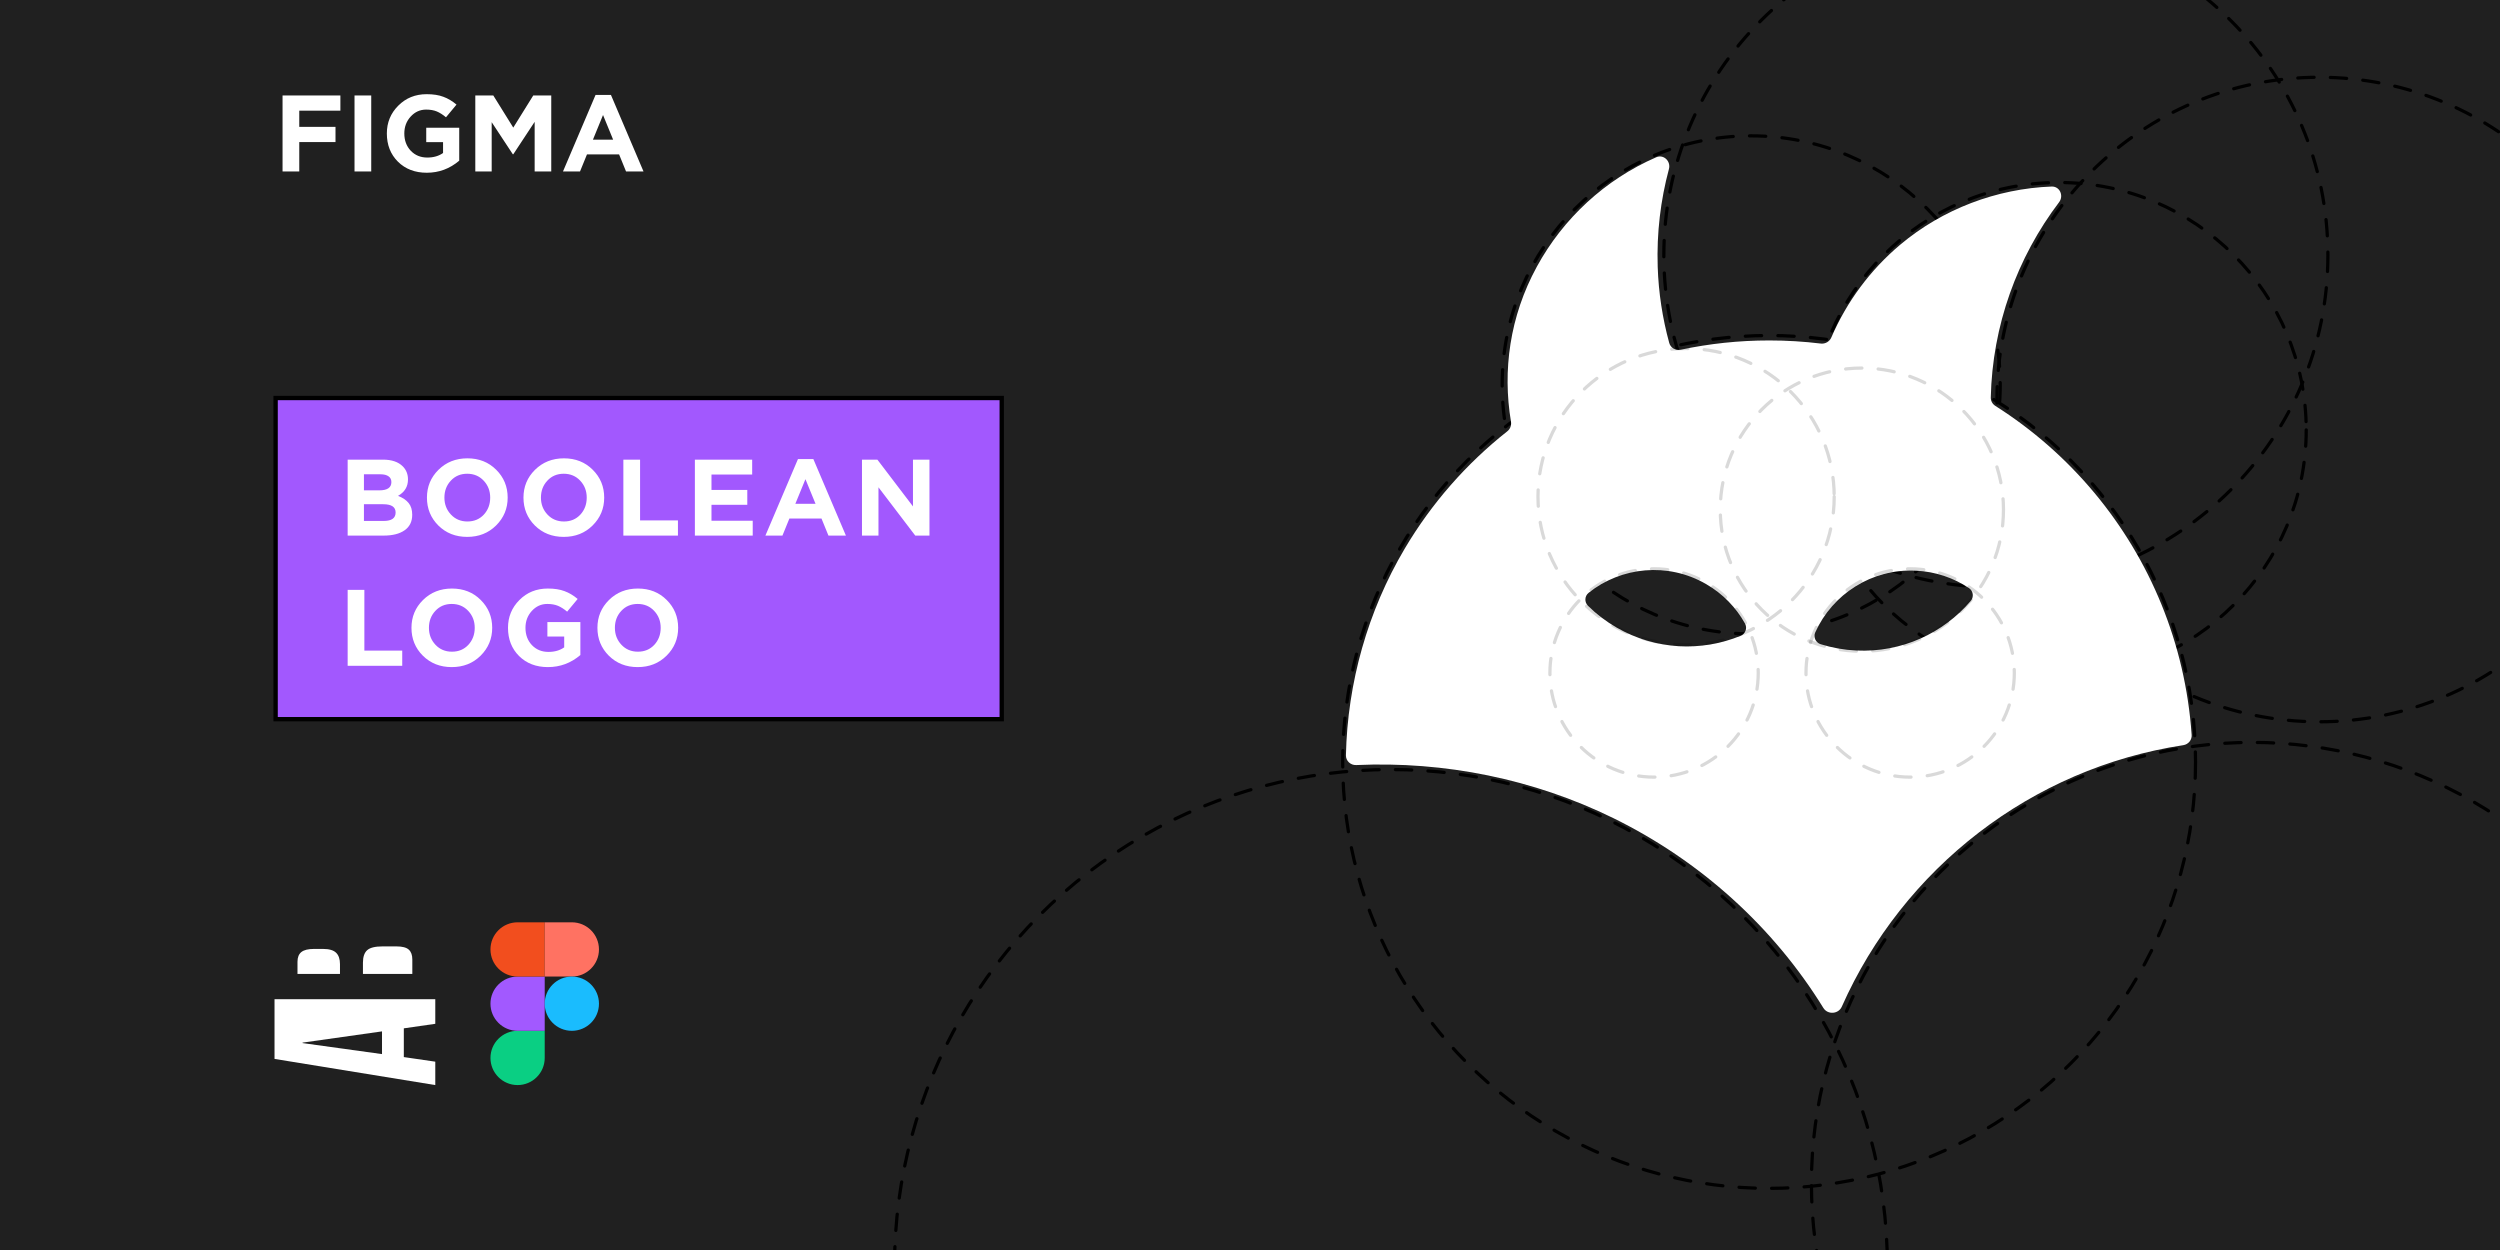 <svg width="1920" height="960" viewBox="0 0 1920 960" fill="none" xmlns="http://www.w3.org/2000/svg">
<g clip-path="url(#clip0_7_178)">
<rect width="1920" height="960" fill="#202020"/>
<path d="M217 131.667V73.333H261.417V85H229.833V97.417H257.667V109.083H229.833V131.667H217ZM272.271 131.667V73.333H285.104V131.667H272.271ZM327.766 132.667C318.71 132.667 311.321 129.833 305.599 124.167C299.932 118.5 297.099 111.278 297.099 102.5C297.099 94.111 300.016 87 305.849 81.167C311.682 75.278 318.96 72.333 327.682 72.333C332.738 72.333 337.016 73 340.516 74.333C344.016 75.611 347.377 77.611 350.599 80.333L342.516 90.083C340.071 88.028 337.71 86.528 335.432 85.583C333.155 84.639 330.432 84.167 327.266 84.167C322.599 84.167 318.627 85.972 315.349 89.583C312.127 93.139 310.516 97.444 310.516 102.5C310.516 107.833 312.155 112.25 315.432 115.75C318.766 119.25 323.016 121 328.182 121C332.96 121 336.988 119.833 340.266 117.5V109.167H327.349V98.083H352.682V123.417C345.405 129.583 337.099 132.667 327.766 132.667ZM365.031 131.667V73.333H378.864L394.197 98L409.531 73.333H423.364V131.667H410.614V93.583L394.197 118.5H393.864L377.614 93.833V131.667H365.031ZM432.378 131.667L457.378 72.917H469.211L494.211 131.667H480.794L475.461 118.583H450.794L445.461 131.667H432.378ZM455.378 107.25H470.878L463.128 88.333L455.378 107.25Z" fill="white"/>
<rect x="211.667" y="305.667" width="557.667" height="246.667" fill="#A258FE"/>
<rect x="211.667" y="305.667" width="557.667" height="246.667" stroke="black" stroke-width="3.333"/>
<path d="M267 411.333V353H294.083C300.806 353 305.889 354.722 309.333 358.167C312 360.833 313.333 364.194 313.333 368.25C313.333 373.75 310.778 377.944 305.667 380.833C309.278 382.222 312 384.056 313.833 386.333C315.667 388.556 316.583 391.556 316.583 395.333C316.583 400.556 314.639 404.528 310.75 407.25C306.861 409.972 301.528 411.333 294.75 411.333H267ZM279.5 376.583H291.333C297.5 376.583 300.583 374.472 300.583 370.25C300.583 368.306 299.861 366.833 298.417 365.833C296.972 364.778 294.889 364.25 292.167 364.25H279.5V376.583ZM279.5 400.083H294.75C300.806 400.083 303.833 397.917 303.833 393.583C303.833 389.361 300.667 387.25 294.333 387.25H279.5V400.083ZM380.973 403.583C375.084 409.417 367.695 412.333 358.807 412.333C349.918 412.333 342.529 409.417 336.64 403.583C330.807 397.75 327.89 390.611 327.89 382.167C327.89 373.778 330.834 366.667 336.723 360.833C342.668 354.944 350.084 352 358.973 352C367.862 352 375.223 354.917 381.057 360.75C386.945 366.583 389.89 373.722 389.89 382.167C389.89 390.556 386.918 397.694 380.973 403.583ZM346.307 395.167C349.64 398.722 353.862 400.5 358.973 400.5C364.084 400.5 368.279 398.75 371.557 395.25C374.834 391.694 376.473 387.333 376.473 382.167C376.473 377.056 374.807 372.722 371.473 369.167C368.14 365.611 363.918 363.833 358.807 363.833C353.695 363.833 349.501 365.611 346.223 369.167C342.945 372.667 341.307 377 341.307 382.167C341.307 387.278 342.973 391.611 346.307 395.167ZM455.107 403.583C449.218 409.417 441.83 412.333 432.941 412.333C424.052 412.333 416.663 409.417 410.774 403.583C404.941 397.75 402.024 390.611 402.024 382.167C402.024 373.778 404.968 366.667 410.857 360.833C416.802 354.944 424.218 352 433.107 352C441.996 352 449.357 354.917 455.191 360.75C461.08 366.583 464.024 373.722 464.024 382.167C464.024 390.556 461.052 397.694 455.107 403.583ZM420.441 395.167C423.774 398.722 427.996 400.5 433.107 400.5C438.218 400.5 442.413 398.75 445.691 395.25C448.968 391.694 450.607 387.333 450.607 382.167C450.607 377.056 448.941 372.722 445.607 369.167C442.274 365.611 438.052 363.833 432.941 363.833C427.83 363.833 423.635 365.611 420.357 369.167C417.08 372.667 415.441 377 415.441 382.167C415.441 387.278 417.107 391.611 420.441 395.167ZM478.741 411.333V353H491.575V399.667H520.658V411.333H478.741ZM533.67 411.333V353H577.67V364.417H546.42V376.25H573.92V387.667H546.42V399.917H578.087V411.333H533.67ZM587.83 411.333L612.83 352.583H624.663L649.663 411.333H636.247L630.913 398.25H606.247L600.913 411.333H587.83ZM610.83 386.917H626.33L618.58 368L610.83 386.917ZM662 411.333V353H673.833L701.167 388.917V353H713.833V411.333H702.917L674.667 374.25V411.333H662ZM267 511.333V453H279.833V499.667H308.917V511.333H267ZM369.092 503.583C363.203 509.417 355.814 512.333 346.925 512.333C338.036 512.333 330.647 509.417 324.758 503.583C318.925 497.75 316.008 490.611 316.008 482.167C316.008 473.778 318.953 466.667 324.842 460.833C330.786 454.944 338.203 452 347.092 452C355.981 452 363.342 454.917 369.175 460.75C375.064 466.583 378.008 473.722 378.008 482.167C378.008 490.556 375.036 497.694 369.092 503.583ZM334.425 495.167C337.758 498.722 341.981 500.5 347.092 500.5C352.203 500.5 356.397 498.75 359.675 495.25C362.953 491.694 364.592 487.333 364.592 482.167C364.592 477.056 362.925 472.722 359.592 469.167C356.258 465.611 352.036 463.833 346.925 463.833C341.814 463.833 337.62 465.611 334.342 469.167C331.064 472.667 329.425 477 329.425 482.167C329.425 487.278 331.092 491.611 334.425 495.167ZM420.809 512.333C411.754 512.333 404.365 509.5 398.643 503.833C392.976 498.167 390.143 490.944 390.143 482.167C390.143 473.778 393.059 466.667 398.893 460.833C404.726 454.944 412.004 452 420.726 452C425.781 452 430.059 452.667 433.559 454C437.059 455.278 440.42 457.278 443.643 460L435.559 469.75C433.115 467.694 430.754 466.194 428.476 465.25C426.198 464.306 423.476 463.833 420.309 463.833C415.643 463.833 411.67 465.639 408.393 469.25C405.17 472.806 403.559 477.111 403.559 482.167C403.559 487.5 405.198 491.917 408.476 495.417C411.809 498.917 416.059 500.667 421.226 500.667C426.004 500.667 430.031 499.5 433.309 497.167V488.833H420.393V477.75H445.726V503.083C438.448 509.25 430.143 512.333 420.809 512.333ZM511.908 503.583C506.019 509.417 498.63 512.333 489.741 512.333C480.852 512.333 473.463 509.417 467.574 503.583C461.741 497.75 458.824 490.611 458.824 482.167C458.824 473.778 461.769 466.667 467.658 460.833C473.602 454.944 481.019 452 489.908 452C498.796 452 506.158 454.917 511.991 460.75C517.88 466.583 520.824 473.722 520.824 482.167C520.824 490.556 517.852 497.694 511.908 503.583ZM477.241 495.167C480.574 498.722 484.796 500.5 489.908 500.5C495.019 500.5 499.213 498.75 502.491 495.25C505.769 491.694 507.408 487.333 507.408 482.167C507.408 477.056 505.741 472.722 502.408 469.167C499.074 465.611 494.852 463.833 489.741 463.833C484.63 463.833 480.435 465.611 477.157 469.167C473.88 472.667 472.241 477 472.241 482.167C472.241 487.278 473.908 491.611 477.241 495.167Z" fill="white"/>
<path fill-rule="evenodd" clip-rule="evenodd" d="M313.928 729.302C312.105 727.657 308.96 726.835 304.491 726.835H293.732C288.088 726.835 284.178 727.804 282.003 729.743C279.827 731.681 278.74 734.882 278.74 739.346V747.98H316.662V736.879C316.662 733.472 315.75 730.947 313.928 729.302ZM258.103 731.681C256.104 729.743 252.753 728.773 248.05 728.773H241.171C236.702 728.773 233.469 729.566 231.47 731.152C229.471 732.738 228.471 735.234 228.471 738.641V747.98H261.102V740.403C261.102 736.527 260.102 733.619 258.103 731.681ZM334.3 786.286L310.135 789.761V811.836L334.3 815.36V833.333L210.833 813.246V767.363H334.3V786.286ZM232.352 801.087L293.379 809.545V792.101L232.352 800.735V801.087Z" fill="white"/>
<g clip-path="url(#clip1_7_178)">
<path d="M397.508 833.333C409.008 833.333 418.342 824 418.342 812.5V791.667H397.508C386.008 791.667 376.675 801 376.675 812.5C376.675 824 386.008 833.333 397.508 833.333Z" fill="#0ACF83"/>
<path d="M376.675 770.833C376.675 759.333 386.008 750 397.508 750H418.342V791.667H397.508C386.008 791.667 376.675 782.333 376.675 770.833Z" fill="#A259FF"/>
<path d="M376.675 729.167C376.675 717.667 386.008 708.333 397.508 708.333H418.342V750H397.508C386.008 750 376.675 740.667 376.675 729.167Z" fill="#F24E1E"/>
<path d="M418.342 708.333H439.175C450.675 708.333 460.008 717.667 460.008 729.167C460.008 740.667 450.675 750 439.175 750H418.342V708.333Z" fill="#FF7262"/>
<path d="M460.008 770.833C460.008 782.333 450.675 791.667 439.175 791.667C427.675 791.667 418.342 782.333 418.342 770.833C418.342 759.333 427.675 750 439.175 750C450.675 750 460.008 759.333 460.008 770.833Z" fill="#1ABCFE"/>
</g>
<ellipse cx="1344.92" cy="295.583" rx="191.25" ry="191.25" stroke="black" stroke-width="2.5" stroke-linecap="round" stroke-dasharray="12.5 12.5"/>
<ellipse cx="1532.83" cy="196" rx="255" ry="255" stroke="black" stroke-width="2.5" stroke-linecap="round" stroke-dasharray="12.5 12.5"/>
<ellipse cx="1581.17" cy="330.167" rx="190" ry="190" stroke="black" stroke-width="2.5" stroke-linecap="round" stroke-dasharray="12.5 12.5"/>
<ellipse cx="1781.17" cy="306.833" rx="247.5" ry="247.5" stroke="black" stroke-width="2.5" stroke-linecap="round" stroke-dasharray="12.5 12.5"/>
<ellipse cx="1358.67" cy="585.167" rx="327.5" ry="327.5" stroke="black" stroke-width="2.5" stroke-linecap="round" stroke-dasharray="12.5 12.5"/>
<ellipse cx="1729.92" cy="908.917" rx="338.75" ry="338.75" stroke="black" stroke-width="2.5" stroke-linecap="round" stroke-dasharray="12.5 12.5"/>
<ellipse cx="1068.25" cy="972.252" rx="381.252" ry="381.252" stroke="black" stroke-width="2.5" stroke-linecap="round" stroke-dasharray="12.5 12.5"/>
<g filter="url(#filter0_d_7_178)">
<path fill-rule="evenodd" clip-rule="evenodd" d="M1078.81 421.373C1099.34 386.669 1126.12 356.112 1157.59 331.255C1159.82 329.496 1160.9 326.654 1160.43 323.855C1153.89 284.71 1159.38 243.157 1180.3 204.804C1200.48 167.79 1232.62 137.923 1271.97 120.776C1277.67 118.295 1283.35 123.805 1281.74 129.804C1275.32 153.721 1272.28 178.918 1273.11 204.804C1273.76 224.839 1276.8 244.47 1281.97 263.368C1283.01 267.188 1286.92 269.418 1290.79 268.593C1312.72 263.922 1335.46 261.464 1358.78 261.464C1372.18 261.464 1385.39 262.276 1398.36 263.853C1401.8 264.271 1405.1 262.339 1406.47 259.154C1418.27 231.701 1436.39 207.236 1459.37 187.924C1491.89 160.591 1533.34 144.859 1575.65 143.26C1581.9 143.024 1585.16 150.309 1581.38 155.291C1549.17 197.783 1530.15 250.056 1528.92 305.288C1528.86 307.907 1530.23 310.341 1532.44 311.743C1561.16 329.947 1586.84 352.533 1608.54 378.563C1651.1 429.628 1678.34 493.947 1683.19 564.435C1683.46 568.325 1680.62 571.705 1676.76 572.293C1618.32 581.211 1564.71 604.859 1519.83 639.337C1474.45 674.201 1438 720.139 1414.5 773.117C1411.93 778.909 1403.67 779.487 1400.34 774.096C1361.94 711.897 1305.9 661.118 1238.92 628.26C1177.86 598.305 1109.43 584.481 1041.56 587.567C1037.24 587.763 1033.57 584.351 1033.67 580.026C1034.88 524.35 1050.42 469.352 1078.81 421.373ZM1336.79 488.311C1340.52 486.78 1342.11 482.413 1340.15 478.892C1333.34 466.651 1323.22 456.038 1310.2 448.525C1280.79 431.552 1245.1 435.32 1220.07 455.287C1216.92 457.8 1216.73 462.441 1219.6 465.27C1226.03 471.609 1233.36 477.242 1241.55 481.965C1271.75 499.392 1306.86 500.606 1336.79 488.311ZM1471.48 438.269C1486.56 439.005 1500.46 443.843 1512.17 451.652C1515.52 453.889 1516.1 458.499 1513.49 461.566C1492.41 486.277 1460.51 501.3 1425.56 499.594C1416.08 499.132 1406.94 497.466 1398.28 494.751C1394.44 493.545 1392.48 489.333 1394.13 485.659C1407.3 456.349 1437.44 436.608 1471.48 438.269Z" fill="white"/>
</g>
<ellipse opacity="0.15" cx="1467" cy="516.833" rx="80" ry="80" stroke="black" stroke-width="2.5" stroke-linecap="round" stroke-dasharray="12.5 12.5"/>
<ellipse opacity="0.15" cx="1429.92" cy="391.417" rx="108.75" ry="108.75" stroke="black" stroke-width="2.5" stroke-linecap="round" stroke-dasharray="12.5 12.5"/>
<ellipse opacity="0.15" cx="1270.33" cy="516.833" rx="80" ry="80" stroke="black" stroke-width="2.5" stroke-linecap="round" stroke-dasharray="12.5 12.5"/>
<ellipse opacity="0.15" cx="1294.92" cy="381.417" rx="113.75" ry="113.75" stroke="black" stroke-width="2.5" stroke-linecap="round" stroke-dasharray="12.5 12.5"/>
</g>
<defs>
<filter id="filter0_d_7_178" x="1008.67" y="95.167" width="699.541" height="707.654" filterUnits="userSpaceOnUse" color-interpolation-filters="sRGB">
<feFlood flood-opacity="0" result="BackgroundImageFix"/>
<feColorMatrix in="SourceAlpha" type="matrix" values="0 0 0 0 0 0 0 0 0 0 0 0 0 0 0 0 0 0 127 0" result="hardAlpha"/>
<feOffset/>
<feGaussianBlur stdDeviation="12.5"/>
<feComposite in2="hardAlpha" operator="out"/>
<feColorMatrix type="matrix" values="0 0 0 0 0 0 0 0 0 0 0 0 0 0 0 0 0 0 1 0"/>
<feBlend mode="normal" in2="BackgroundImageFix" result="effect1_dropShadow_7_178"/>
<feBlend mode="normal" in="SourceGraphic" in2="effect1_dropShadow_7_178" result="shape"/>
</filter>
<clipPath id="clip0_7_178">
<rect width="1920" height="960" fill="white"/>
</clipPath>
<clipPath id="clip1_7_178">
<rect width="83.35" height="125" fill="white" transform="translate(376.667 708.333)"/>
</clipPath>
</defs>
</svg>
